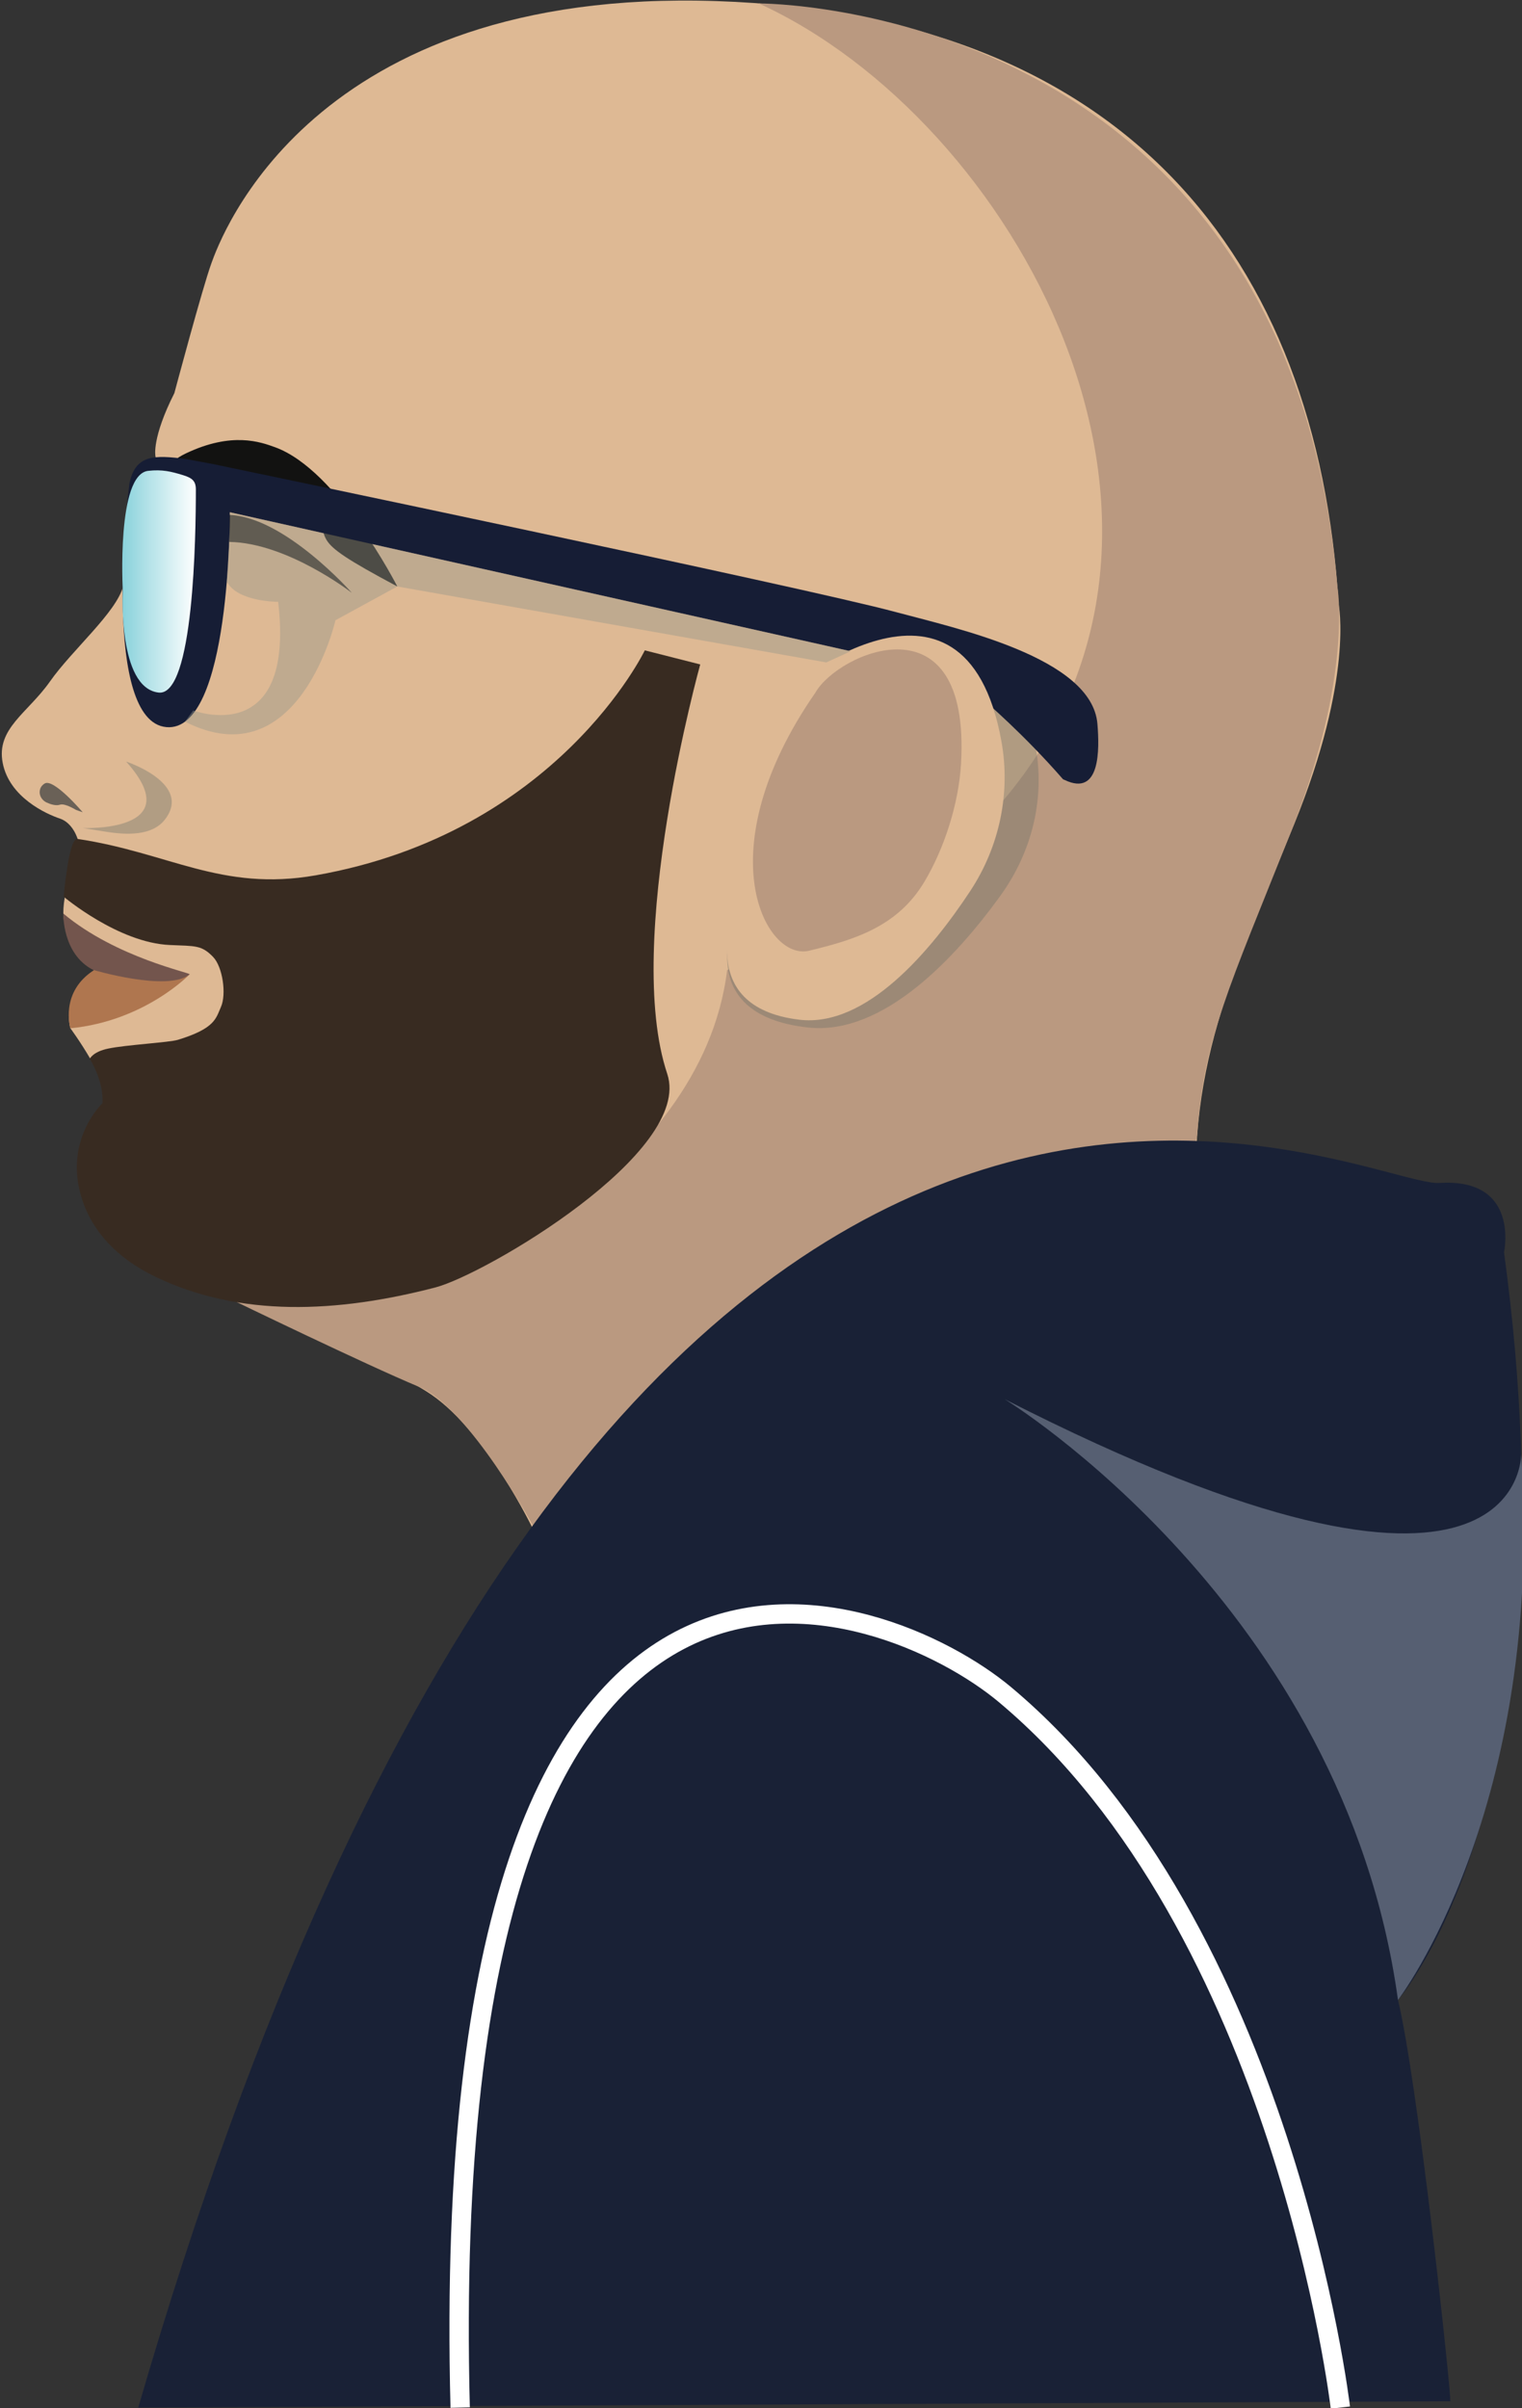 <?xml version="1.0" encoding="utf-8"?>
<!-- Generator: Adobe Illustrator 23.0.1, SVG Export Plug-In . SVG Version: 6.00 Build 0)  -->
<svg version="1.1" xmlns="http://www.w3.org/2000/svg" xmlns:xlink="http://www.w3.org/1999/xlink" x="0px" y="0px"
	 viewBox="0 0 393.46 622.33" style="enable-background:new 0 0 393.46 622.33;" xml:space="preserve">
<rect x="0" y="0" width="393.46" height="622.33" fill="#333333" stroke="none"/>
<style type="text/css">
	.st0{display:none;}
	.st1{display:inline;}
	.st2{fill:#DEB994;}
	.st3{fill:#BA9980;}
	.st4{fill:#352E28;}
	.st5{fill:#121211;}
	.st6{opacity:0.44;fill:#77756A;enable-background:new    ;}
	.st7{fill:#161D35;}
	.st8{fill:url(#SVGID_1_);}
	.st9{fill:#AF764F;}
	.st10{fill:#382B21;}
	.st11{fill:#192136;}
	.st12{fill:none;stroke:#FFFFFF;stroke-width:5;stroke-miterlimit:10;}
	.st13{fill:#565F72;}
	.st14{opacity:0.44;fill:#999788;enable-background:new    ;}
	.st15{opacity:0.44;fill:#7A786D;enable-background:new    ;}
	.st16{fill:#6A6157;}
	.st17{fill:#73554D;}
	.st18{display:inline;fill:#352E28;}
	.st19{fill:url(#SVGID_2_);}
</style>
<g id="Capa_1" class="st0">
	<title>face</title>
	<g id="CARA_PERFIL" class="st1">
		<g id="Capa_4">
			<path class="st2" d="M137.3,394.94c0,0-11.84-24.77-26.24-34.68S30.29,323.6,30.29,323.6c-20-22.35-3.3-38.2-3.3-38.2
				c1.32-5.51-9.25-19.82-9.25-19.82s-2.64-8.15,6.16-15c0,0-7.57-4.79-7.24-9.41s-1.32-5,3-24.44c0,0-1.16-4.22-4.63-5.37
				s-13-5.45-14.78-14.37s6.48-12.9,12.21-21.02c5.73-8.12,17.18-17.84,18.94-24.66s11.23-15.42,8.3-33.69c0,0-0.92-4.63,4.91-16.19
				c0,0,7.26-27.23,9.58-33.57S79.72-3.39,184.74,0.14s155.35,65.95,160.85,155.79c0,0,4,18.94-11.45,56.81
				s-29.06,63.63-24.68,106.79S137.3,394.94,137.3,394.94z"/>
		</g>
		<g id="Capa_18">
			<path class="st3" d="M187.52,250.48c0,0,38.33-4.77,71.39-43.79c60.71-71.66,2.51-176-63.2-206c0,0,136.71-0.59,149.56,150.67
				c0,0,4.11,23-12,63.43s-22.51,53.48-24.23,78.3S137.78,394.94,137.78,394.94s-16.88-31.3-30-36.74s-48.47-22.55-48.47-22.55
				l51.82-2.84c0,0,69.78-27.72,76.41-82.33"/>
		</g>
		<g id="OJOS">
			<path class="st4" d="M58.72,132.91c14.37,0.41,31.74,20.18,31.74,20.18s-16.69-13-31.72-13.17L58.72,132.91z"/>
		</g>
		<g id="OJOS_SOMBRA">
			<path class="st5" d="M102.25,151.4c0,0-15.35-30.14-31.65-36c-3.72-1.33-11.07-4-23,1.6c-11.28,5.35,0.19,11.7,0.19,11.7
				s25.28-11.62,31.88-0.25C86.89,140.83,76.35,137.59,102.25,151.4z"/>
		</g>
		<g id="OREJA">
			<g id="Capa_17">
				<path class="st6" d="M203.61,179.09c0,0,52.82-41.17,63.51,12.89c2.64,13.84-0.65,28.15-9.06,39.45
					c-11.33,15.66-30.1,36.08-49.6,33.95c-31.2-3.39-18.31-29.75-18.31-29.75"/>
			</g>
			<g id="Anteojo">
				<path class="st7" d="M219.46,168.14c29.06,6.6,34.57,12.77,34.57,12.77c7.19,6.3,13.95,13.06,20.25,20.25
					c0.14,0.11,0.29,0.18,0.46,0.23c9.3,4.46,9-7.93,8.49-14.47c-1.39-17.23-36.85-24.78-52.1-28.91
					c-23-6.24-169.93-36.88-176.58-38.27c-0.13,0-6.8-1.28-6.94-1.29c-8.21-1.07-13-1.18-14.61,6.24l-0.48,3.87
					c0,0-6.66,57.69,10,59.17s16.4-55.53,16.4-55.53"/>
			</g>
			<path class="st2" d="M201.85,178.82c0,0,47.06-40.35,56.58,12.64c2.37,13.43-0.51,27.27-8.06,38.63
				c-10.1,15.31-26.82,35.33-44.19,33.25c-27.79-3.32-16.31-29.16-16.31-29.16"/>
			<path class="st3" d="M210.33,178.84c5.83-10.35,40.2-25.52,37.65,18.34c-0.8,10.76-4.03,21.19-9.46,30.51
				c-6.92,11.61-18.09,15-29.84,17.84C197.36,248.24,181.93,219.77,210.33,178.84"/>
		</g>
		<g id="Capa_8">
			
				<linearGradient id="SVGID_1_" gradientUnits="userSpaceOnUse" x1="56.32" y1="290.865" x2="75.349" y2="290.865" gradientTransform="matrix(-1 0 0 -1 106.49 440.98)">
				<stop  offset="0" style="stop-color:#FFFFFF"/>
				<stop  offset="1" style="stop-color:#89D2DB"/>
			</linearGradient>
			<path class="st8" d="M46.72,122.59c2.52,0.76,3.45,1.54,3.45,3.76c0,11.73-0.53,53.55-9.65,52.46
				c-10.62-1.26-9.24-26.42-9.24-26.42s-1.67-30,6.56-30.88C40.84,121.19,43.88,121.56,46.72,122.59z"/>
		</g>
		<g id="BARBA">
			<path class="st9" d="M43.32,264.96c0,0-14.48-6.55-25.54,0.5"/>
			<path class="st10" d="M20.92,270.84c0,0,5.4,8.05,5.13,14.09c0,0-10.41,9.68-5.18,25.19c2.64,7.83,8.7,14.79,18.75,19.63
				c21.92,10.57,47,9.41,72.45,2.81c12.9-3.35,66.73-35,60-55.21c-11.42-34.16,8.53-105.8,8.53-105.8l-14.33-3.64
				c0,0-22.68,47.18-85.12,58.18c-24.44,4.3-37.82-10.07-61.61-9.41c-5.06,0.14-3.31,18.66-3.31,18.66s34.91-3.8,36.34,33.36
				c0,0-1.93,6.66-8.63,7.49c-3.16,0.39-8.66-4.13-13.39-5.67C26.03,268.99,20.92,270.84,20.92,270.84z"/>
		</g>
		<g id="Buzo">
			<path class="st11" d="M374.46,620.39c0-4.28-8.37-82.13-13.54-103.7c0,0,46.56-52.52,27.41-193.21c0,0,4.21-19.24-16.68-17.92
				c-20.6,1.3-214.18-104.62-336.39,316.47"/>
			<path class="st12" d="M346.05,622.03c0,0-14.53-123.84-86.73-184.26c-30.22-25.29-147.43-73.35-140.86,184.26"/>
		</g>
		<g id="Capa_25">
			<path class="st13" d="M360.94,516.69c0,0,38-49.21,31.84-141.16c0,0,1.29,54.62-133.52-14.11
				C259.26,361.42,346.95,414.96,360.94,516.69z"/>
		</g>
		<g id="SOMBRAS">
			<path class="st14" d="M102.25,151.4l-16,8.73c0,0-9.38,41.18-38.91,26.2l2.14-2.89c0,0,26.42,10.07,22-28.07
				c0,0-10.56,0.05-13.29-5.26c0,0,1.11-16.08,0.79-17.91l160.48,35.94l-6.32,2.89L102.25,151.4z"/>
			<g id="Capa_16">
				<path class="st15" d="M32.15,196.65c0,0,17.34,5.68,10,15.05c-3.31,4.2-9.94,3.93-15.22,3.08l-6-1
					C20.93,213.78,48.66,215.09,32.15,196.65z"/>
				<path class="st16" d="M20.92,209.75c0,0-7.54-8.89-9.86-7.42c-0.64,0.38-1.09,1.01-1.23,1.74c-0.21,1.31,0.49,2.61,1.71,3.14
					c1.06,0.6,2.31,0.81,3.51,0.59c1.27-0.43,4.13,1.36,4.13,1.36"/>
			</g>
		</g>
		<g id="Sombas_2">
			<path class="st9" d="M43.32,264.96c0,0-14.31-6.55-25.54,0.5c0,0-2.7-7.67,6.16-15C23.94,250.48,42.05,258.63,43.32,264.96z"/>
		</g>
		<g id="sombas">
			<path class="st17" d="M23.94,250.48c0,0,17.85,9,19.38,14.48c0.17,0.59-1.06-24.4-26.59-24.23
				C16.73,240.73,15.58,244.96,23.94,250.48z"/>
		</g>
	</g>
</g>
<g id="Capa_2">
	<g id="CARA_PERFIL_1_">
		<g id="Capa_4_1_">
			<path class="st2" d="M137.76,395.1c0,0-11.84-24.77-26.23-34.68s-80.78-36.66-80.78-36.66c-20.04-22.35-3.3-38.2-3.3-38.2
				c1.32-5.5-9.25-19.82-9.25-19.82s-2.64-8.15,6.17-14.97c0,0-4.83-4.44-6.51-8.77c-2.01-5.16-2.6-5.94,2.24-25.09
				c0,0-1.16-4.21-4.62-5.37c-3.47-1.16-13.05-5.45-14.78-14.37c-1.73-8.92,6.5-12.91,12.22-21.06s17.17-17.83,18.94-24.66
				c1.76-6.83,11.23-15.41,8.31-33.68c0,0-0.93-4.63,4.91-16.19c0,0,7.26-27.23,9.58-33.58c2.31-6.33,25.53-71.24,130.56-67.72
				s155.33,65.97,160.83,155.81c0,0,3.96,18.94-11.45,56.81s-29.06,63.63-24.66,106.79C314.35,362.84,137.76,395.1,137.76,395.1z"/>
		</g>
		<g id="Capa_18_1_">
			<path class="st3" d="M187.98,250.64c0,0,38.33-4.78,71.39-43.8c60.71-71.66,2.51-175.96-63.2-205.95
				c0,0,136.71-0.6,149.56,150.67c0,0,4.11,23-11.99,63.42c-16.09,40.42-22.53,53.45-24.25,78.24
				c-1.72,24.79-171.26,101.87-171.26,101.87s-16.88-31.3-30.02-36.74S59.74,335.8,59.74,335.8l51.81-2.84
				C111.57,332.97,181.36,305.25,187.98,250.64"/>
		</g>
		<g id="OJOS_1_">
			<path class="st4" d="M59.18,133.07c14.37,0.41,31.78,20.14,31.78,20.14s-16.69-12.97-31.72-13.16L59.18,133.07z"/>
		</g>
		<g id="OJOS_SOMBRA_1_">
			<path class="st5" d="M102.71,151.56c0,0-15.35-30.14-31.65-36c-3.72-1.34-11.07-4.05-22.96,1.59c-11.29,5.36,0.19,11.7,0.19,11.7
				s25.28-11.61,31.88-0.24C87.35,140.99,76.81,137.75,102.71,151.56z"/>
		</g>
		<g id="Ojos_1_" class="st0">
			
				<ellipse transform="matrix(0.047 -0.999 0.999 0.047 169.594 476.389)" class="st18" cx="334.39" cy="149.34" rx="7.95" ry="6.57"/>
		</g>
		<g id="Ojos" class="st0">
			<path class="st18" d="M311.84,153.85c0,0,10.44-17.32,22.78-15.47s1.55,6.59,1.55,6.59S320.54,142.9,311.84,153.85z"/>
			<path class="st18" d="M319.99,155.53c-1.43,1.02,7.93,17.83,18.95,15.82c12.28-2.24,0.44-10.45,0.44-10.45
				S328.68,166.48,319.99,155.53z"/>
		</g>
		<g id="Capa_21">
		</g>
		<g id="OREJA_1_">
			<g id="Capa_17_1_">
				<path class="st6" d="M204.07,179.28c0,0,52.82-41.18,63.51,12.89c2.71,13.72-0.61,27.81-9.05,39.44
					c-11.33,15.62-30.1,36.05-49.6,33.93c-31.2-3.4-18.31-29.75-18.31-29.75"/>
			</g>
			<g id="Anteojo_1_">
				<path class="st7" d="M219.93,168.3c29.06,6.61,34.57,12.77,34.57,12.77s10.21,8.72,20.26,20.26c0.11,0.13,0.31,0.15,0.46,0.23
					c9.3,4.46,9.01-7.93,8.48-14.47c-1.39-17.23-36.85-24.78-52.1-28.91c-23.03-6.24-169.93-36.88-176.57-38.26
					c-0.14-0.03-6.8-1.28-6.94-1.3c-8.21-1.06-13.06-1.17-14.61,6.25L33,128.74c0,0-6.66,57.69,10.02,59.17s16.4-55.53,16.4-55.53"
					/>
			</g>
			<g id="Capa_17_copia">
			</g>
			<path class="st2" d="M202.31,178.98c0,0,47.06-40.36,56.58,12.63c2.42,13.44-0.55,27.26-8.07,38.66
				c-10.1,15.31-26.82,35.33-44.19,33.25c-27.79-3.33-16.31-29.16-16.31-29.16"/>
			<path class="st3" d="M210.79,179c5.83-10.34,40.2-25.52,37.65,18.35c-0.6,10.37-4.3,21.86-9.46,30.51
				c-6.92,11.61-18.09,15.02-29.84,17.84C197.82,248.4,182.39,219.93,210.79,179"/>
		</g>
		<g id="Capa_8_1_">
			
				<linearGradient id="SVGID_2_" gradientUnits="userSpaceOnUse" x1="173.407" y1="471.616" x2="192.435" y2="471.616" gradientTransform="matrix(-1 0 0 -1 224.034 621.89)">
				<stop  offset="0" style="stop-color:#FFFFFF"/>
				<stop  offset="1" style="stop-color:#89D2DB"/>
			</linearGradient>
			<path class="st19" d="M47.18,122.75c2.52,0.76,3.45,1.54,3.45,3.77c0,11.73-0.52,53.55-9.65,52.46
				c-10.61-1.26-9.24-26.42-9.24-26.42s-1.66-29.97,6.57-30.88C41.99,121.27,44.3,121.88,47.18,122.75z"/>
		</g>
		<g id="BARBA_1_">
			<path class="st10" d="M23.2,273.65c0,0,3.58,5.4,3.31,11.44c0,0-10.41,9.68-5.18,25.19c2.64,7.83,8.7,14.79,18.75,19.63
				c21.92,10.57,47.02,9.41,72.45,2.81c12.9-3.35,66.73-34.95,59.96-55.21c-11.42-34.16,8.53-105.8,8.53-105.8l-14.33-3.64
				c0,0-22.64,47.17-85.08,58.14c-24.44,4.29-38.06-5.93-61.61-9.41c-2.23-0.33-3.54,14.93-3.54,14.93s14.08,11.91,27.46,12.49
				c6.65,0.29,8.17,0,11.15,3.06c2.51,2.58,3.51,9.68,2.04,12.96c-1.29,2.89-1.43,5.52-11.12,8.48c-2.22,0.68-13.44,1.3-18,2.26
				C23.98,271.8,23.2,273.65,23.2,273.65z"/>
		</g>
		<g id="Buzo_1_">
			<path class="st11" d="M374.94,620.55c0-4.28-8.37-82.13-13.54-103.71c0,0,46.57-52.51,27.41-193.21c0,0,4.21-19.24-16.68-17.92
				c-20.6,1.3-214.18-104.61-336.39,316.48"/>
			<path class="st12" d="M346.51,622.19c0,0-14.53-123.84-86.72-184.26c-30.22-25.29-147.44-73.35-140.83,184.26"/>
		</g>
		<g id="Capa_25_1_">
			<path class="st13" d="M361.4,516.85c0,0,37.98-49.21,31.85-141.15c0,0,1.29,54.62-133.53-14.11
				C259.72,361.58,347.41,415.12,361.4,516.85z"/>
		</g>
		<g id="SOMBRAS_1_">
			<path class="st14" d="M102.71,151.56l-15.99,8.73c0,0-9.38,41.18-38.91,26.21l2.14-2.9c0,0,26.42,10.07,21.96-28.07
				c0,0-10.56,0.06-13.29-5.26c0,0,1.11-16.07,0.79-17.9l160.52,35.93l-6.32,2.89L102.71,151.56z"/>
			<g id="Capa_16_1_">
				<path class="st15" d="M32.61,196.81c0,0,17.34,5.69,9.97,15.05c-3.31,4.2-9.94,3.93-15.22,3.08l-5.98-0.96
					C21.38,213.98,49.12,215.23,32.61,196.81z"/>
				<path class="st16" d="M21.38,209.91c0,0-7.54-8.89-9.85-7.42c-0.77,0.49-1.12,1.12-1.23,1.74c-0.25,1.29,0.51,2.58,1.71,3.14
					c1.01,0.47,2.43,0.95,3.52,0.58c1.27-0.42,4.13,1.36,4.13,1.36"/>
			</g>
		</g>
		<g id="Sombas_2_1_">
			<path class="st9" d="M49.01,251.8c0,0-11.53,12.06-30.81,13.94c0,0-2.87-9.38,6.21-15.1C24.41,250.64,37.81,253.4,49.01,251.8z"
				/>
		</g>
		<g id="sombas_1_">
			<path class="st17" d="M24.05,250.64c0,0,19.4,5.78,24.96,1.16c0.47-0.39-18.95-4.26-32.64-15.71
				C16.37,236.09,16.04,246.52,24.05,250.64z"/>
		</g>
	</g>
</g>
</svg>
